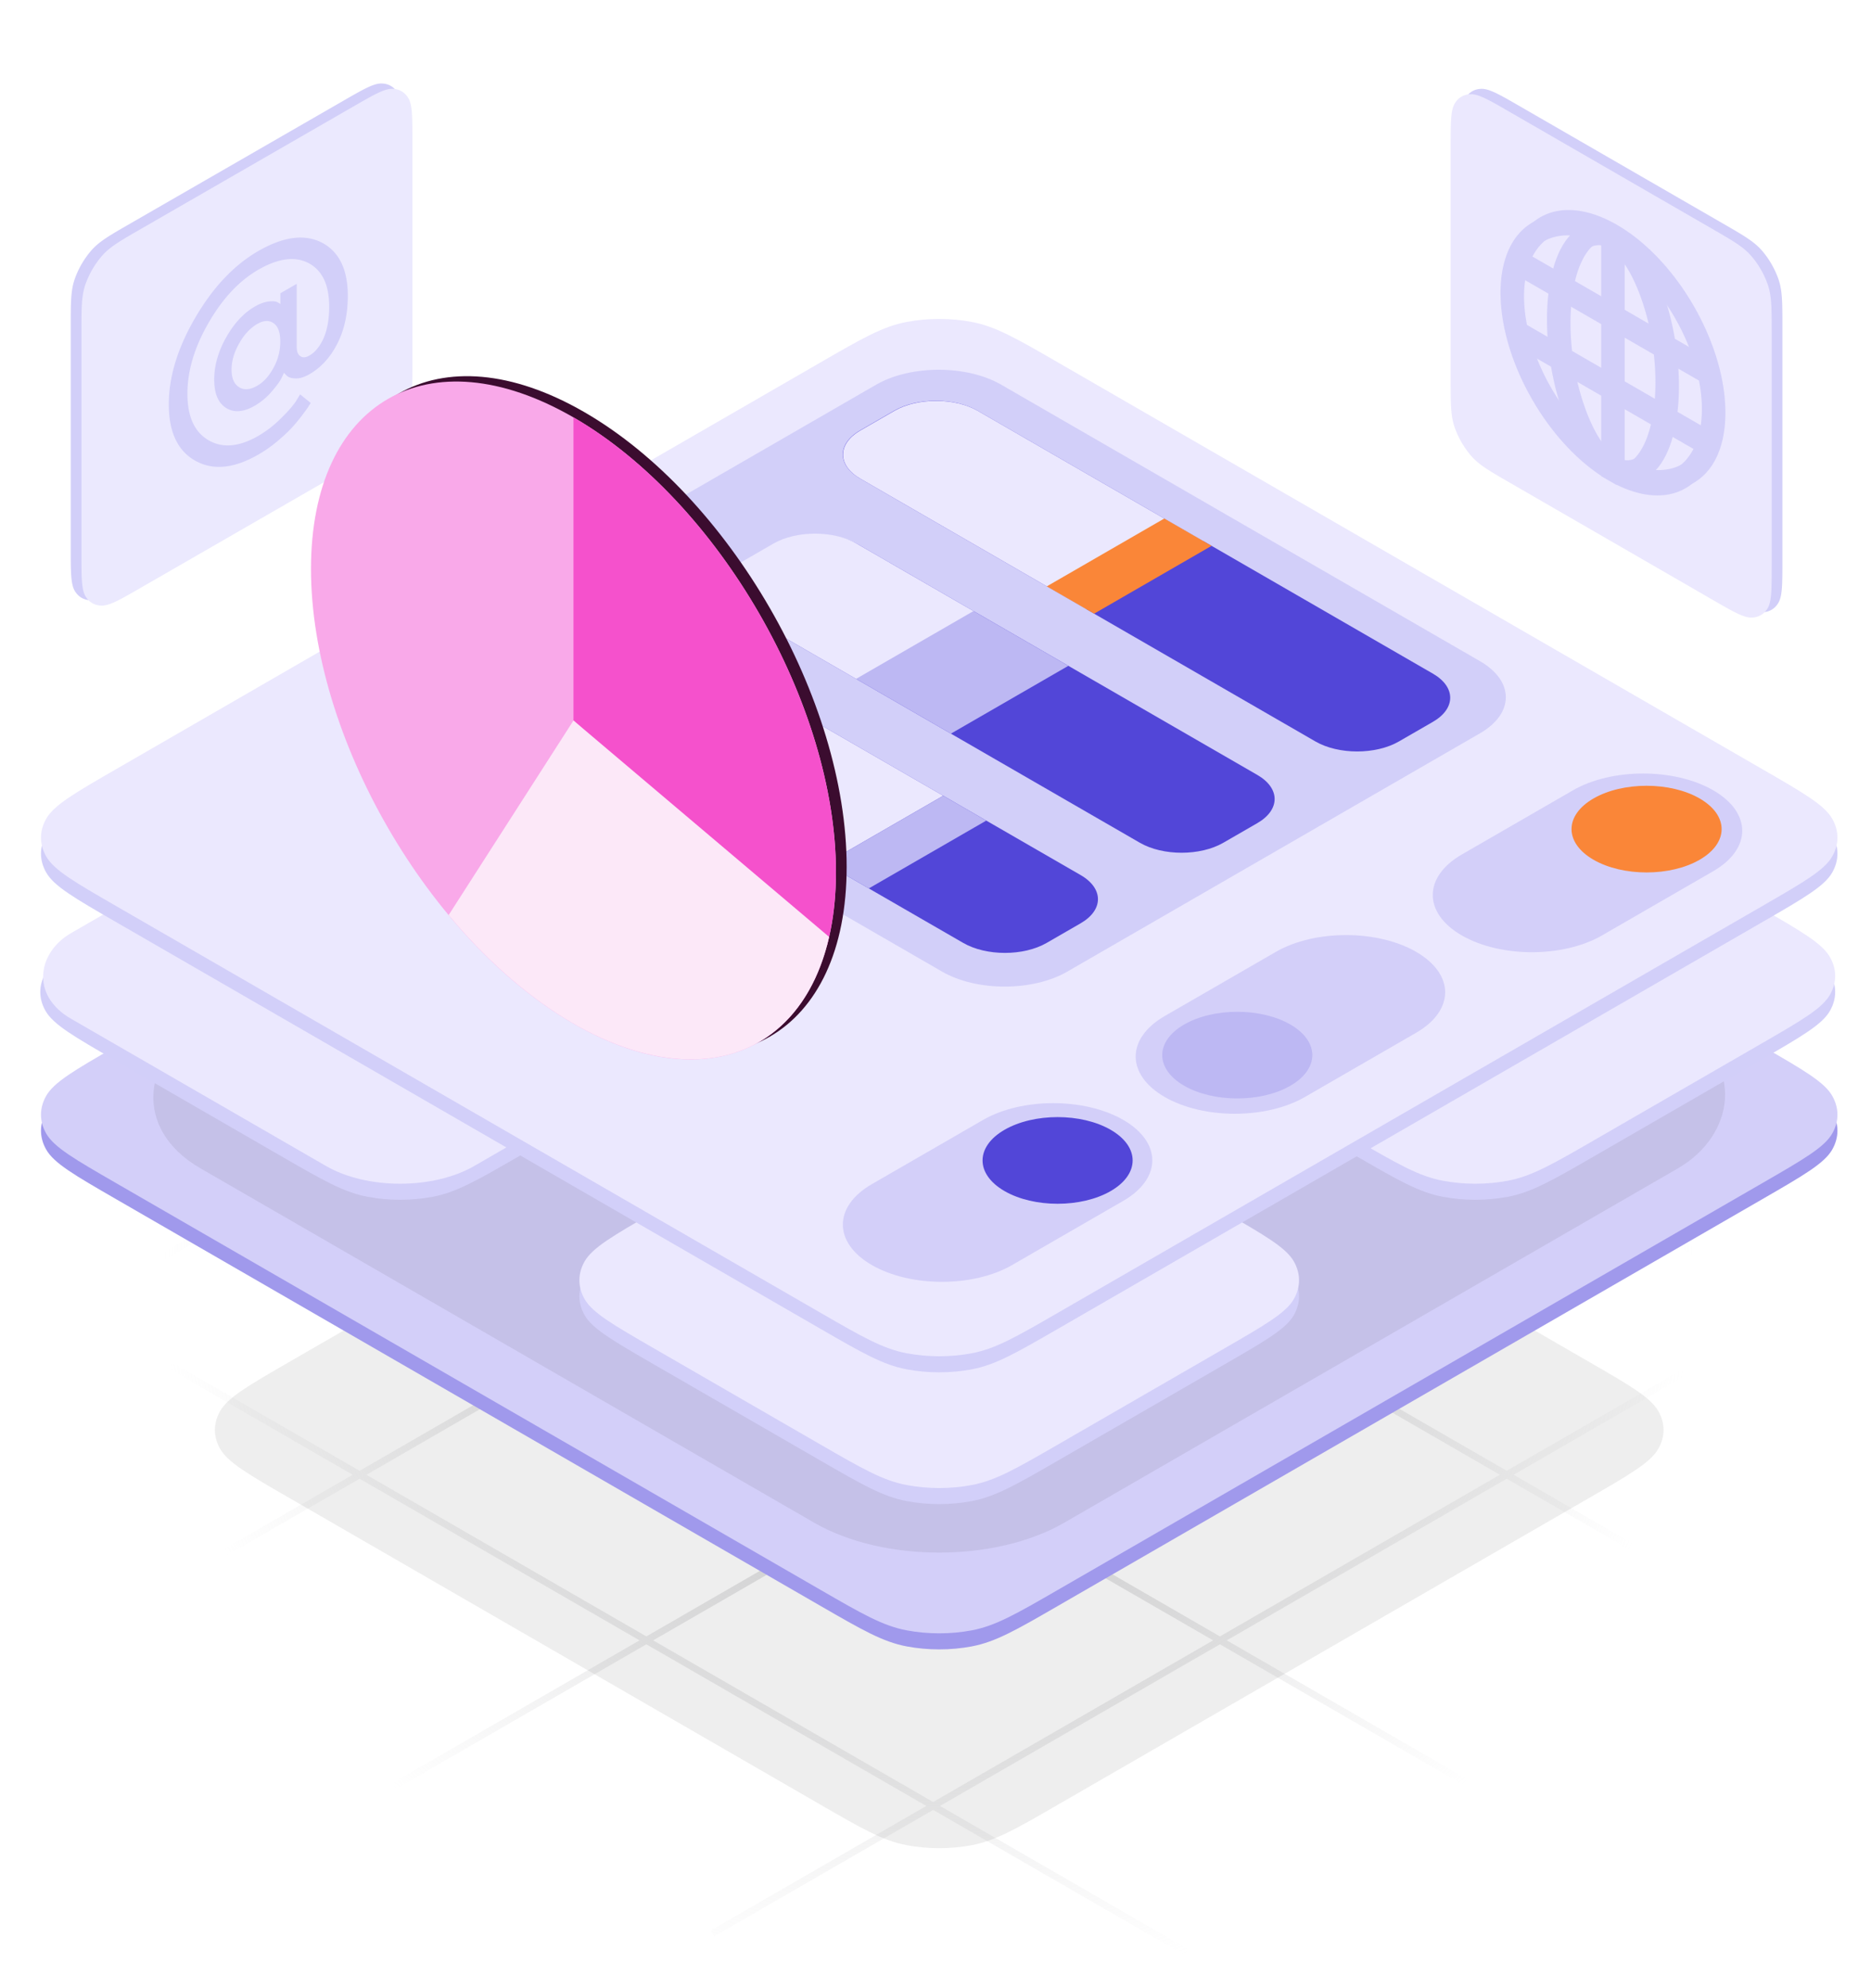 <svg viewBox="0 0 256 272" fill="none" xmlns="http://www.w3.org/2000/svg"><g clip-path="url(#a)"><mask id="b" style="mask-type:alpha" maskUnits="userSpaceOnUse" x="15" y="71" width="1002" height="866"><path fill="#D9D9D9" d="M15.204 71.31h1001.51v865.263H15.204z"/></mask><g mask="url(#b)"><path fill-rule="evenodd" clip-rule="evenodd" d="m246.337 88.482 28.63 16.529-.468.811-29.098-16.8-38.304 22.115 38.303 22.115 23.263-13.431.468.811-22.794 13.16 33.912 19.58-.468.811-34.381-19.85-38.304 22.115 38.304 22.115 54.446-31.433.468.81-53.977 31.163 3.417 1.973-.468.811-3.886-2.243-38.304 22.115 80.465 46.457-.468.811L206.16 202.3l-38.304 22.115 122.572 70.767-.467.811-123.042-71.038-38.304 22.115 161.204 93.072-.468.811-161.673-93.342-29.96 17.298-.468-.811 29.492-17.028-38.304-22.114-102.212 59.011-.468-.811 101.743-58.741L49.198 202.3 3.34 228.776l-.468-.811L48.26 201.76 9.906 179.615l-28.277 16.325-.468-.81 27.808-16.056-38.315-22.121-16.835 9.72-.468-.811 16.367-9.449-3.713-2.144.468-.811 4.181 2.414L8.96 133.757l-38.242-22.079-3.265 1.884-.468-.811 2.796-1.614-4.384-2.531.468-.811 4.853 2.801L9.02 88.482-31.736 64.95l.468-.811L9.957 87.941 48.26 65.826 19.28 49.093l.469-.81 29.45 17.002L87.502 43.17 59.978 27.28l.468-.812L88.438 42.63l38.304-22.115-30.1-17.379.468-.81 30.569 17.648 8.515-4.916.468.81-8.047 4.647 38.242 22.079 36.191-20.895.468.811-35.722 20.625 38.315 22.12 21.11-12.187.468.81-20.642 11.918 38.356 22.145 6.147-3.55.469.811-5.68 3.28Zm-1.872 0-38.356-22.145-38.304 22.115 38.355 22.145 38.305-22.115Zm-39.241 22.655-38.356-22.145-38.304 22.115 38.356 22.145 38.304-22.115Zm-39.241 22.656-38.355-22.145-38.305 22.115 38.356 22.145 38.304-22.115Zm-37.368 22.656 38.305-22.116 38.303 22.115-38.304 22.115-38.304-22.114Zm-1.873 0-38.356-22.145-38.303 22.114 38.356 22.145 38.303-22.114Zm-37.367 22.655 38.304-22.115 38.303 22.115-38.303 22.114-38.304-22.114Zm-1.873 0-38.355-22.145-38.305 22.115 38.356 22.145 38.304-22.115ZM50.134 201.76l38.305-22.116 38.303 22.115-38.304 22.115-38.304-22.114Zm39.24 22.655 38.304 22.115 38.305-22.115-38.304-22.115-38.305 22.115Zm39.241-22.656 38.304 22.115 38.304-22.115-38.304-22.115-38.304 22.115Zm39.24-22.655 38.305 22.115 38.304-22.116-38.304-22.114-38.305 22.115Zm-157.95-.571 38.305-22.115-38.315-22.121-38.304 22.116 38.315 22.12Zm.927-44.776 38.315 22.121 38.303-22.115-38.315-22.121-38.303 22.115Zm39.24-22.656 38.314 22.121 38.305-22.115-38.315-22.12L50.072 111.1ZM87.44 88.446 49.135 110.56l-38.242-22.08 38.305-22.114L87.44 88.446Zm1.873 0 38.315 22.121 38.304-22.115-38.315-22.121-38.304 22.115ZM126.68 65.79 88.376 87.905l-38.242-22.08 38.304-22.114 38.242 22.08Zm1.873 0 38.315 22.121 38.304-22.115-38.315-22.12-38.304 22.114Zm37.368-22.656L127.617 65.25 89.374 43.17l38.305-22.115 38.242 22.08ZM9.957 89.023l38.242 22.079-38.304 22.115-38.242-22.079L9.957 89.022Zm196.203 66.885-38.304-22.114 38.304-22.115 38.304 22.114-38.304 22.115Z" fill="url(#c)"/></g><g filter="url(#d)"><path d="M112.287 144.346c5.678-3.279 8.517-4.918 11.791-5.532 2.879-.54 5.981-.54 8.861 0 3.274.614 6.112 2.253 11.79 5.532l72.602 41.916c5.678 3.278 8.517 4.917 9.58 6.807.936 1.663.936 3.454 0 5.116-1.063 1.89-3.902 3.529-9.58 6.807l-72.602 41.917c-5.678 3.278-8.516 4.917-11.79 5.531-2.88.54-5.982.54-8.861 0-3.274-.614-6.113-2.253-11.791-5.531l-72.601-41.917c-5.678-3.278-8.517-4.917-9.58-6.807-.936-1.662-.936-3.453 0-5.116 1.063-1.89 3.902-3.529 9.58-6.807l72.601-41.916Z" fill="#000" fill-opacity=".07" style="mix-blend-mode:multiply"/></g><path d="M112.288 89.673c5.677-3.278 8.516-4.917 11.79-5.531 2.88-.54 5.981-.54 8.861 0 3.274.614 6.113 2.253 11.79 5.531l96.398 55.655c5.678 3.278 8.517 4.917 9.58 6.807.936 1.663.936 3.454 0 5.116-1.063 1.89-3.902 3.529-9.58 6.807l-96.398 55.655c-5.677 3.279-8.516 4.918-11.79 5.532-2.88.54-5.981.54-8.861 0-3.274-.614-6.113-2.253-11.79-5.532L15.89 164.058c-5.678-3.278-8.517-4.917-9.58-6.807-.936-1.662-.936-3.453 0-5.116 1.063-1.89 3.902-3.529 9.58-6.807l96.398-55.655Z" fill="#A099EC"/><path d="M112.288 87.477c5.677-3.279 8.516-4.918 11.79-5.532 2.88-.54 5.981-.54 8.861 0 3.274.614 6.113 2.253 11.79 5.532l96.398 55.655c5.678 3.278 8.517 4.917 9.58 6.807.936 1.662.936 3.453 0 5.116-1.063 1.89-3.902 3.529-9.58 6.807l-96.398 55.655c-5.677 3.278-8.516 4.917-11.79 5.531-2.88.54-5.981.54-8.861 0-3.274-.614-6.113-2.253-11.79-5.531L15.89 161.862c-5.678-3.278-8.517-4.917-9.58-6.807-.936-1.663-.936-3.454 0-5.116 1.063-1.89 3.902-3.529 9.58-6.807l96.398-55.656Z" fill="#D3CFF9"/><g filter="url(#e)"><rect width="136.501" height="136.501" rx="19.769" transform="matrix(.866 .5 -.866 .5 128.508 81.696)" fill="#000" fill-opacity=".07" style="mix-blend-mode:multiply"/></g><path d="M38.525 113.225c5.678-3.278 8.517-4.917 11.79-5.531 2.88-.54 5.982-.54 8.862 0 3.273.614 6.112 2.253 11.79 5.531l22.73 13.124c5.679 3.278 8.518 4.917 9.581 6.807.936 1.663.936 3.454 0 5.116-1.063 1.89-3.902 3.529-9.58 6.807l-22.731 13.124c-5.678 3.278-8.517 4.917-11.79 5.531-2.88.54-5.982.54-8.861 0-3.274-.614-6.113-2.253-11.79-5.531l-22.732-13.124c-5.678-3.278-8.516-4.917-9.58-6.807-.936-1.662-.936-3.453 0-5.116 1.064-1.89 3.902-3.529 9.58-6.807l22.731-13.124Z" fill="#D2CFF9"/><rect width="63.708" height="63.708" rx="11.707" transform="matrix(.866 .5 -.866 .5 54.746 101.663)" fill="#EBE8FE"/><path d="M185.643 113.225c5.678-3.278 8.517-4.917 11.79-5.532 2.88-.54 5.982-.54 8.861 0 3.274.615 6.113 2.254 11.791 5.532l22.73 13.123c5.678 3.278 8.517 4.918 9.581 6.808.936 1.662.936 3.453 0 5.115-1.064 1.891-3.903 3.53-9.581 6.808l-22.73 13.123c-5.678 3.278-8.517 4.917-11.791 5.532-2.879.54-5.981.54-8.861 0-3.273-.615-6.112-2.254-11.79-5.532l-22.731-13.123c-5.678-3.278-8.517-4.917-9.58-6.808-.936-1.662-.936-3.453 0-5.115 1.063-1.89 3.902-3.53 9.58-6.808l22.731-13.123Z" fill="#D2CFF9"/><path d="M185.643 111.028c5.678-3.278 8.517-4.917 11.79-5.531 2.88-.54 5.982-.54 8.861 0 3.274.614 6.113 2.253 11.791 5.531l22.73 13.124c5.678 3.278 8.517 4.917 9.581 6.807.936 1.663.936 3.453 0 5.116-1.064 1.89-3.903 3.529-9.581 6.807l-22.73 13.124c-5.678 3.278-8.517 4.917-11.791 5.531-2.879.54-5.981.54-8.861 0-3.273-.614-6.112-2.253-11.79-5.531l-22.731-13.124c-5.678-3.278-8.517-4.917-9.58-6.807-.936-1.663-.936-3.453 0-5.116 1.063-1.89 3.902-3.529 9.58-6.807l22.731-13.124Z" fill="#EBE8FE"/><path d="M112.287 154.857c5.678-3.279 8.517-4.918 11.791-5.532 2.879-.54 5.981-.54 8.861 0 3.273.614 6.112 2.253 11.79 5.532l22.731 13.123c5.678 3.278 8.517 4.917 9.58 6.807.936 1.663.936 3.454 0 5.116-1.063 1.89-3.902 3.529-9.58 6.808l-22.731 13.123c-5.678 3.278-8.517 4.917-11.79 5.531-2.88.541-5.982.541-8.861 0-3.274-.614-6.113-2.253-11.791-5.531l-22.73-13.123c-5.678-3.279-8.517-4.918-9.58-6.808-.937-1.662-.937-3.453 0-5.116 1.063-1.89 3.902-3.529 9.58-6.807l22.73-13.123Z" fill="#D2CFF9"/><path d="M112.287 152.66c5.678-3.278 8.517-4.917 11.791-5.531 2.879-.54 5.981-.54 8.861 0 3.273.614 6.112 2.253 11.79 5.531l22.731 13.124c5.678 3.278 8.517 4.917 9.58 6.807.936 1.662.936 3.453 0 5.116-1.063 1.89-3.902 3.529-9.58 6.807l-22.731 13.124c-5.678 3.278-8.517 4.917-11.79 5.531-2.88.54-5.982.54-8.861 0-3.274-.614-6.113-2.253-11.791-5.531l-22.73-13.124c-5.678-3.278-8.517-4.917-9.58-6.807-.937-1.663-.937-3.454 0-5.116 1.063-1.89 3.902-3.529 9.58-6.807l22.73-13.124Z" fill="#EBE8FE"/><path d="M112.288 51.767c5.677-3.278 8.516-4.917 11.79-5.532 2.88-.54 5.981-.54 8.861 0 3.274.615 6.113 2.254 11.79 5.532l96.398 55.655c5.678 3.278 8.517 4.917 9.58 6.807.936 1.663.936 3.453 0 5.116-1.063 1.89-3.902 3.529-9.58 6.807l-96.398 55.655c-5.677 3.278-8.516 4.917-11.79 5.532-2.88.54-5.981.54-8.861 0-3.274-.615-6.113-2.254-11.79-5.532L15.89 126.152c-5.678-3.278-8.517-4.917-9.58-6.807-.936-1.663-.936-3.453 0-5.116 1.063-1.89 3.902-3.529 9.58-6.807l96.398-55.655Z" fill="#D2CFF9"/><path d="M112.288 49.57c5.677-3.278 8.516-4.917 11.79-5.531 2.88-.54 5.981-.54 8.861 0 3.274.614 6.113 2.253 11.79 5.531l96.398 55.655c5.678 3.278 8.517 4.917 9.58 6.807.936 1.663.936 3.454 0 5.116-1.063 1.89-3.902 3.53-9.58 6.808l-96.398 55.655c-5.677 3.278-8.516 4.917-11.79 5.531-2.88.54-5.981.54-8.861 0-3.274-.614-6.113-2.253-11.79-5.531L15.89 123.956c-5.678-3.278-8.517-4.918-9.58-6.808-.936-1.662-.936-3.453 0-5.115 1.063-1.891 3.902-3.53 9.58-6.808l96.398-55.655Z" fill="#EBE8FE"/><path d="M119.874 52.631c4.727-2.73 12.392-2.73 17.12 0l65.495 37.814c4.728 2.73 4.728 7.155 0 9.884l-56.463 32.599c-4.727 2.729-12.392 2.729-17.12 0L63.411 95.114c-4.728-2.73-4.728-7.155 0-9.884l56.463-32.599Z" fill="#D2CFF9"/><path d="M106.061 74.516c3.151-1.82 8.261-1.82 11.413 0l54.564 31.503c3.152 1.82 3.152 4.77 0 6.59l-4.659 2.689c-3.151 1.82-8.261 1.82-11.413 0l-54.564-31.502c-3.152-1.82-3.152-4.77 0-6.59l4.659-2.69Z" fill="#5246D8"/><path d="M105.813 74.374c3.152-1.82 8.262-1.82 11.414 0l16.063 9.275-16.072 9.279-16.063-9.274c-3.152-1.82-3.152-4.77 0-6.59l4.658-2.69Z" fill="#EBE8FE"/><path d="m146.179 91.09-12.977-7.493-16.072 9.28 12.977 7.491 16.072-9.279Z" fill="#BDB8F3"/><path d="M122.343 56.19c3.152-1.819 8.262-1.819 11.414 0l62.303 35.972c3.152 1.82 3.152 4.77 0 6.59l-4.659 2.689c-3.151 1.82-8.261 1.82-11.413 0l-62.303-35.97c-3.152-1.82-3.152-4.77 0-6.59l4.658-2.69Z" fill="#5246D8"/><path d="M122.372 56.207c3.152-1.82 8.262-1.82 11.414 0l30.905 17.843-16.072 9.28-30.905-17.844c-3.152-1.82-3.152-4.77 0-6.59l4.658-2.689Z" fill="#EBE8FE"/><path d="m159.302 70.94 6.472 3.736-16.072 9.28-6.472-3.737 16.072-9.28Z" fill="#FA8638"/><path d="M100.855 99.17c3.152-1.82 8.262-1.82 11.413 0l35.597 20.551c3.151 1.82 3.151 4.77 0 6.59L143.206 129c-3.152 1.82-8.262 1.82-11.413 0l-35.597-20.551c-3.151-1.82-3.151-4.77 0-6.59l4.659-2.69Z" fill="#5246D8"/><path d="M100.855 99.17c3.152-1.82 8.262-1.82 11.413 0l16.79 9.693-16.072 9.279-16.79-9.693c-3.151-1.82-3.151-4.77 0-6.59l4.659-2.69Z" fill="#EBE8FE"/><path d="m134.947 112.263-5.889-3.4-16.072 9.279 5.889 3.4 16.072-9.279Z" fill="#BDB8F3"/><path d="M134.512 153.213c5.296-3.058 13.884-3.058 19.18 0 5.297 3.058 5.297 8.016 0 11.074l-15.217 8.786c-5.297 3.058-13.884 3.058-19.181 0-5.296-3.058-5.296-8.016 0-11.074l15.218-8.786Z" fill="#D3CFF9"/><path d="M137.446 154.565c-4.01 2.315-4.01 6.069 0 8.384 4.01 2.315 10.511 2.315 14.521 0 4.01-2.315 4.01-6.069 0-8.384-4.01-2.315-10.511-2.315-14.521 0Z" fill="#5246D8"/><path d="M54.96 18.55c0-3.277 0-4.916-.552-5.85-.486-.821-1.262-1.27-2.216-1.28-1.085-.014-2.505.805-5.346 2.441l-29.053 16.74c-2.84 1.636-4.26 2.454-5.345 3.717a12.198 12.198 0 0 0-2.216 3.835c-.553 1.57-.553 3.21-.553 6.488v30.35c0 3.278 0 4.917.553 5.85.486.822 1.262 1.27 2.216 1.282 1.085.012 2.505-.806 5.345-2.442l29.053-16.74c2.84-1.636 4.26-2.454 5.346-3.717a12.198 12.198 0 0 0 2.216-3.835c.553-1.57.553-3.21.553-6.488V18.55Z" fill="#D2CFF9"/><path d="M56.427 19.283c0-3.278 0-4.917-.553-5.85-.486-.822-1.262-1.27-2.217-1.282-1.084-.013-2.505.806-5.345 2.442l-29.053 16.74c-2.84 1.636-4.26 2.454-5.345 3.717a12.196 12.196 0 0 0-2.217 3.835c-.552 1.57-.552 3.21-.552 6.488v30.35c0 3.278 0 4.917.552 5.85.487.822 1.262 1.27 2.217 1.282 1.085.013 2.505-.806 5.345-2.442l29.053-16.74c2.84-1.636 4.26-2.454 5.346-3.717a12.2 12.2 0 0 0 2.216-3.835c.553-1.57.553-3.21.553-6.488v-30.35Z" fill="#EBE9FE"/><path d="M35.195 44.325c.885-.51 1.63-.545 2.236-.107.622.43.917 1.262.917 2.514a7.323 7.323 0 0 1-.917 3.57c-.605 1.137-1.35 1.96-2.236 2.47-.963.555-1.801.627-2.485.197-.683-.43-1.025-1.217-1.025-2.398 0-1.18.342-2.362 1.04-3.588.684-1.217 1.507-2.103 2.47-2.657Zm-.326-2.389c-1.522.877-2.842 2.3-3.93 4.233-1.086 1.933-1.63 3.856-1.63 5.753 0 1.915.544 3.213 1.63 3.893 1.088.68 2.408.564 3.93-.313a8.911 8.911 0 0 0 2.283-1.906c.683-.788 1.103-1.37 1.289-1.727.186-.358.31-.627.404-.86l.357.35c.217.25.621.393 1.211.411.575.027 1.212-.16 1.926-.572 1.569-.904 2.842-2.282 3.805-4.161.963-1.88 1.444-4.054 1.444-6.56 0-3.614-1.18-6.03-3.525-7.274-2.36-1.217-5.265-.85-8.713 1.136-3.339 1.924-6.212 4.976-8.635 9.128-2.422 4.151-3.618 8.098-3.618 11.856 0 3.758 1.196 6.344 3.618 7.704 2.423 1.36 5.296 1.083 8.635-.841a17.57 17.57 0 0 0 2.532-1.763c.807-.68 1.475-1.297 1.988-1.843.497-.537.978-1.119 1.444-1.727.45-.6.745-1.002.885-1.226.14-.224.249-.394.31-.501l-1.443-1.172-.59.966c-.435.644-1.119 1.414-2.082 2.362a15.026 15.026 0 0 1-3.044 2.345c-2.64 1.52-4.907 1.718-6.833.59-1.926-1.127-2.873-3.248-2.873-6.362 0-3.096.947-6.308 2.873-9.655 1.926-3.346 4.193-5.78 6.833-7.301 2.75-1.584 5.048-1.87 6.911-.886 1.849 1.01 2.78 2.98 2.78 5.932 0 1.736-.264 3.177-.76 4.304-.513 1.155-1.165 1.942-1.942 2.39-.497.286-.9.322-1.242.089-.342-.215-.497-.644-.497-1.289v-8.608l-2.237 1.289v1.467l-.341-.214c-.249-.143-.653-.197-1.227-.135-.59.072-1.227.296-1.926.698Z" fill="#D2CFF9"/><path d="M174.579 130.218c5.297-3.058 13.885-3.058 19.181 0 5.297 3.058 5.297 8.016 0 11.074l-15.217 8.786c-5.297 3.058-13.884 3.058-19.181 0-5.297-3.058-5.297-8.016 0-11.074l15.217-8.786Z" fill="#D3CFF9"/><path d="M162.029 140.158c-4.01 2.316-4.01 6.069 0 8.384 4.01 2.315 10.512 2.315 14.522 0s4.01-6.068 0-8.384c-4.01-2.315-10.512-2.315-14.522 0Z" fill="#BDB8F3"/><path d="M215.228 108.116c5.297-3.058 13.885-3.058 19.181 0 5.297 3.058 5.297 8.016 0 11.074l-15.217 8.786c-5.297 3.058-13.884 3.058-19.181 0-5.297-3.058-5.297-8.016 0-11.074l15.217-8.786Z" fill="#D3CFF9"/><path d="M218.033 109.237c-4.01 2.315-4.01 6.069 0 8.384 4.009 2.315 10.511 2.315 14.521 0 4.01-2.315 4.01-6.069 0-8.384-4.01-2.315-10.512-2.315-14.521 0Z" fill="#FA8638"/><path d="M115.844 118.574c0 22.903-16.079 32.186-35.913 20.735-19.835-11.452-35.914-39.302-35.914-62.205S60.096 44.917 79.93 56.369c19.835 11.451 35.914 39.302 35.914 62.205Z" fill="#3B0C2F"/><path d="M114.38 119.306c0 22.903-16.08 32.186-35.914 20.735-19.834-11.452-35.914-39.302-35.914-62.205s16.08-32.186 35.914-20.735c19.835 11.452 35.914 39.302 35.914 62.205Z" fill="#F9A9E9"/><path d="M113.156 129.332c1.426-5.321 1.609-11.656.534-18.515s-3.378-14.059-6.731-21.041c-3.354-6.983-7.668-13.562-12.609-19.227C89.41 64.883 83.975 60.28 78.466 57.1v41.47l34.69 30.761Z" fill="#F551CC"/><path d="M61.386 125.189c4.859 5.839 10.258 10.655 15.778 14.073 5.52 3.418 11.012 5.347 16.049 5.635 5.037.289 9.482-1.069 12.991-3.97 3.509-2.9 5.986-7.264 7.239-12.752L78.466 98.571l-17.08 26.618Z" fill="#FCE8F8"/><path d="M199.954 19.283c0-3.278 0-4.918.552-5.85.486-.821 1.262-1.27 2.215-1.28 1.085-.011 2.504.808 5.343 2.447l27.702 15.994c2.839 1.639 4.259 2.459 5.343 3.723a12.21 12.21 0 0 1 2.215 3.837c.553 1.57.553 3.21.553 6.488v31.987c0 3.279 0 4.918-.553 5.85-.486.822-1.261 1.27-2.215 1.28-1.084.012-2.504-.808-5.343-2.447l-27.702-15.994c-2.839-1.639-4.258-2.458-5.343-3.722a12.229 12.229 0 0 1-2.215-3.837c-.552-1.571-.552-3.21-.552-6.489V19.283Z" fill="#D2CFF9"/><path d="M198.489 20.015c0-3.278 0-4.917.553-5.85.486-.821 1.261-1.269 2.215-1.28 1.084-.011 2.504.808 5.343 2.447l27.702 15.994c2.839 1.64 4.258 2.459 5.343 3.723a12.23 12.23 0 0 1 2.215 3.837c.552 1.57.552 3.21.552 6.488v31.988c0 3.278 0 4.917-.552 5.85-.486.82-1.262 1.268-2.215 1.279-1.085.012-2.504-.808-5.343-2.447L206.6 66.05c-2.839-1.639-4.259-2.458-5.343-3.722a12.21 12.21 0 0 1-2.215-3.837c-.553-1.571-.553-3.21-.553-6.488V20.015Z" fill="#EBE8FE"/><path fill-rule="evenodd" clip-rule="evenodd" d="M221.205 66.323c7.699 3.817 13.776-.085 13.776-9.134 0-9.462-6.642-20.966-14.836-25.697-8.193-4.73-14.835-.895-14.835 8.566 0 9.05 6.077 19.969 13.776 25.041v.043l2.119 1.224v-.043Zm-2.119-3.866V54.13l-4.687-2.705a32.93 32.93 0 0 0 1.592 5.7c.992 2.576 2.087 4.307 3.095 5.333Zm2.119-7.104v8.328c1.007.137 2.103-.329 3.095-1.76.657-.948 1.206-2.252 1.591-3.862l-4.686-2.706Zm0-2.447v-7.342l5.086 2.936c.138 1.248.213 2.52.213 3.794s-.075 2.46-.213 3.548l-5.086-2.936Zm-2.119-11.013v-8.328c-1.008-.137-2.103.329-3.095 1.76-.657.949-1.206 2.252-1.592 3.862l4.687 2.706Zm2.119-7.104v8.328l4.686 2.706a32.84 32.84 0 0 0-1.591-5.7c-.992-2.577-2.088-4.308-3.095-5.334Zm-2.119 16.893V44.34L214 41.404a28.266 28.266 0 0 0-.213 3.548c0 1.274.075 2.547.213 3.794l5.086 2.936Zm6.377 13.353c1.157-1.217 2.063-3.18 2.603-5.72l3.643 2.102c-1.266 2.454-3.49 3.742-6.246 3.618Zm2.965-7.959 4.033 2.329c.262-1.023.401-2.172.401-3.44 0-1.268-.139-2.578-.401-3.902l-4.033-2.329c.128 1.256.195 2.524.195 3.784 0 1.26-.067 2.45-.195 3.558ZM207.83 45.184l4.033 2.328a37.397 37.397 0 0 1-.195-3.783c0-1.26.067-2.45.195-3.559l-4.033-2.328c-.262 1.022-.401 2.172-.401 3.44 0 1.267.139 2.577.401 3.902Zm4.394 4.984-3.642-2.103c1.266 3.916 3.49 7.772 6.245 10.83-1.156-2.553-2.063-5.563-2.603-8.727Zm19.485-.987-3.643-2.103c-.54-3.164-1.446-6.174-2.603-8.726 2.756 3.058 4.98 6.913 6.246 10.83Zm-19.485-11.25c.54-2.54 1.447-4.503 2.603-5.72-2.755-.124-4.979 1.164-6.245 3.618l3.642 2.103Z" fill="#D2CFF9"/><path fill-rule="evenodd" clip-rule="evenodd" d="M222.304 65.59c7.699 3.818 13.776-.084 13.776-9.134 0-9.461-6.642-20.966-14.836-25.696-8.194-4.73-14.836-.896-14.836 8.565 0 9.05 6.077 19.969 13.776 25.041v.043l2.12 1.224v-.043Zm-2.12-3.865v-8.328l-4.686-2.706a32.93 32.93 0 0 0 1.592 5.7c.991 2.577 2.087 4.308 3.094 5.334Zm2.12-7.105v8.328c1.007.138 2.103-.328 3.094-1.76.657-.948 1.206-2.251 1.592-3.862l-4.686-2.706Zm0-2.447v-7.342l5.085 2.936c.138 1.248.213 2.52.213 3.794 0 1.275-.075 2.46-.213 3.548l-5.085-2.936Zm-2.12-11.013v-8.327c-1.007-.138-2.103.328-3.094 1.76-.657.948-1.206 2.251-1.592 3.862l4.686 2.706Zm2.12-7.104v8.328l4.686 2.706a32.926 32.926 0 0 0-1.592-5.7c-.991-2.577-2.087-4.308-3.094-5.334Zm-2.12 16.894v-7.342l-5.085-2.936a28.078 28.078 0 0 0-.213 3.548c0 1.274.074 2.546.213 3.793l5.085 2.937Zm6.378 13.353c1.157-1.217 2.063-3.18 2.603-5.721l3.642 2.103c-1.266 2.454-3.489 3.742-6.245 3.618Zm2.964-7.96 4.034 2.329c.261-1.022.4-2.172.4-3.44 0-1.267-.139-2.578-.4-3.902l-4.034-2.328c.128 1.256.196 2.523.196 3.783 0 1.26-.068 2.45-.196 3.558Zm-20.598-11.892 4.033 2.328a37.69 37.69 0 0 1-.195-3.783c0-1.26.068-2.45.195-3.558l-4.033-2.329c-.261 1.022-.4 2.172-.4 3.44 0 1.267.139 2.578.4 3.902Zm4.395 4.984-3.642-2.102c1.266 3.915 3.489 7.77 6.245 10.829-1.157-2.553-2.063-5.562-2.603-8.727Zm19.484-.987-3.642-2.103c-.54-3.164-1.446-6.173-2.603-8.726 2.756 3.058 4.979 6.914 6.245 10.83ZM213.323 37.2c.54-2.54 1.446-4.504 2.603-5.72-2.756-.125-4.979 1.163-6.245 3.617l3.642 2.103Z" fill="#D2CFF9"/></g><defs><filter id="d" x="7.216" y="116.221" width="242.585" height="158.813" filterUnits="userSpaceOnUse" color-interpolation-filters="sRGB"><feFlood flood-opacity="0" result="BackgroundImageFix"/><feBlend in="SourceGraphic" in2="BackgroundImageFix" result="shape"/><feGaussianBlur stdDeviation="11.094" result="effect1_foregroundBlur_410_4899"/></filter><filter id="e" x="-4.387" y="62.775" width="265.791" height="174.343" filterUnits="userSpaceOnUse" color-interpolation-filters="sRGB"><feFlood flood-opacity="0" result="BackgroundImageFix"/><feBlend in="SourceGraphic" in2="BackgroundImageFix" result="shape"/><feGaussianBlur stdDeviation="12.355" result="effect1_foregroundBlur_410_4899"/></filter><radialGradient id="c" cx="0" cy="0" r="1" gradientUnits="userSpaceOnUse" gradientTransform="matrix(-.08 101.864 -104.371 -.082 126.832 171.639)"><stop stop-color="#CBCBCD"/><stop offset="1" stop-color="#CBCBCD" stop-opacity="0"/></radialGradient><clipPath id="a"><path fill="#fff" transform="translate(.926)" d="M0 0h255v271.825H0z"/></clipPath></defs></svg>